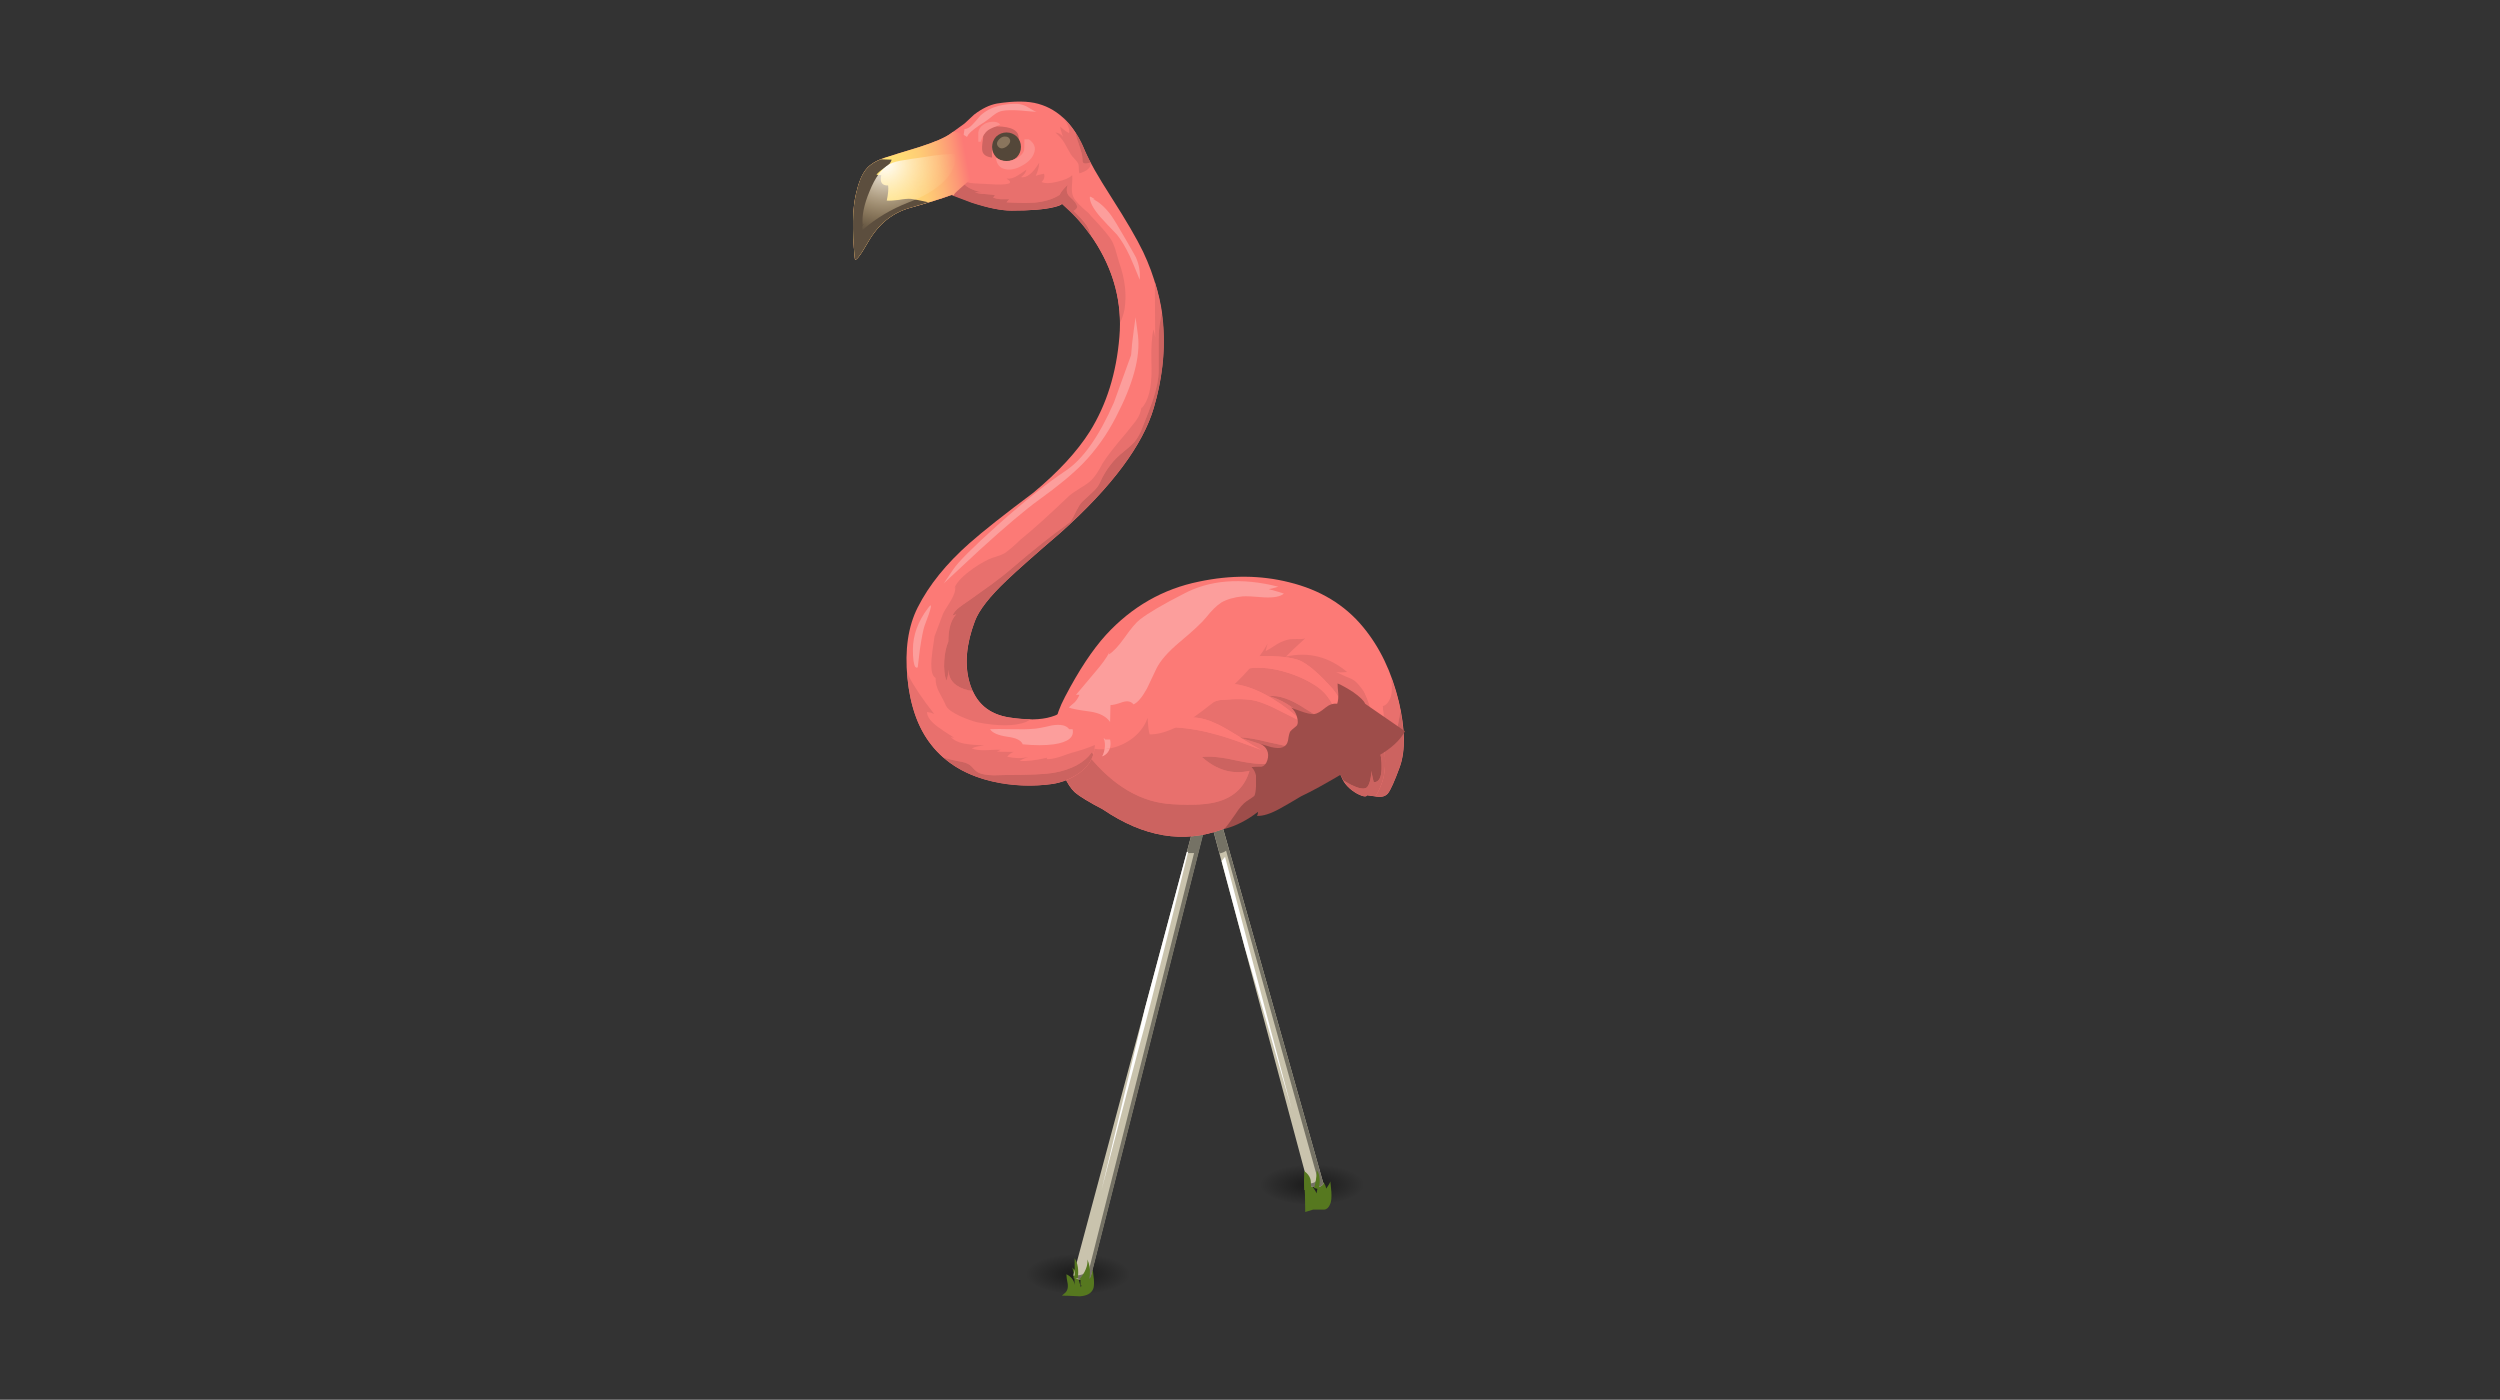 <svg version="1.1" id="Layer_1" xmlns="http://www.w3.org/2000/svg" xmlns:xlink="http://www.w3.org/1999/xlink" viewBox="0 0 768 430" enable-background="new 0 0 768 430" xml:space="preserve">
<rect x="0" y="0" width="768" height="430" fill="#333333" stroke="none"/>
<g>
	
		<radialGradient id="SVGID_1_" cx="368.192" cy="1036.603" r="16.07" gradientTransform="matrix(1 0 0 0.39 -37 -12.823)" gradientUnits="userSpaceOnUse">
		<stop  offset="0" style="stop-color:#000000;stop-opacity:0.498"/>
		<stop  offset="1" style="stop-color:#000000;stop-opacity:0"/>
	</radialGradient>
	<path fill="url(#SVGID_1_)" d="M347.261,391.251c0,1.692-1.55,3.171-4.652,4.443c-3.171,1.195-6.977,1.796-11.417,1.796
		c-4.44,0-8.209-0.6-11.312-1.796c-3.171-1.272-4.757-2.751-4.757-4.443c0-1.762,1.586-3.24,4.757-4.44
		c3.102-1.27,6.872-1.904,11.312-1.904c4.441,0,8.246,0.637,11.417,1.904C345.711,388.017,347.261,389.498,347.261,391.251z"/>
	
		<radialGradient id="SVGID_2_" cx="440.08" cy="1012.462" r="16.069" gradientTransform="matrix(1 0 0 0.39 -37 -30.884)" gradientUnits="userSpaceOnUse">
		<stop  offset="0" style="stop-color:#000000;stop-opacity:0.498"/>
		<stop  offset="1" style="stop-color:#000000;stop-opacity:0"/>
	</radialGradient>
	<path fill="url(#SVGID_2_)" d="M419.148,363.764c0,1.693-1.549,3.172-4.65,4.443c-3.172,1.196-6.979,1.797-11.418,1.797
		c-4.44,0-8.21-0.6-11.312-1.797c-3.172-1.271-4.757-2.75-4.757-4.443c0-1.761,1.585-3.239,4.757-4.439
		c3.103-1.271,6.872-1.904,11.312-1.904c4.439,0,8.246,0.637,11.418,1.904C417.6,360.53,419.148,362.011,419.148,363.764z"/>
	<g>
		<path fill="#56781F" d="M331.72,398.23c-2.606-0.143-4.439-0.213-5.498-0.213l0.741-0.635c0.845-0.634,1.196-1.587,1.057-2.855
			c-0.28-1.408-0.423-2.43-0.423-3.064c1.48,0.704,2.326,1.796,2.538,3.277c0-2.115-0.248-3.914-0.74-5.392
			c0.634,0.633,1.198,1.586,1.691,2.854c0.211,0.703,0.529,1.798,0.951,3.276c0.493-1.479,0.882-2.536,1.164-3.173
			c0.493-1.124,1.338-1.795,2.537-2.007c0.073,0.491,0.176,1.446,0.317,2.855c0.07,1.34,0,2.256-0.211,2.749
			C335.281,397.32,333.904,398.083,331.72,398.23L331.72,398.23z"/>
		<path fill="#56781F" d="M400.966,372.329c0-3.455-0.105-6.872-0.317-10.257c1.833,1.411,3.102,2.927,3.806,4.547
			c0.213-1.55,0.601-2.961,1.164-4.229c0.984,0.635,1.586,1.55,1.795,2.748c0.705-0.986,1.128-1.726,1.271-2.22
			c0.072,0.564,0.174,1.655,0.315,3.277c0.07,1.48,0,2.573-0.209,3.276c-0.425,1.271-1.059,1.976-1.904,2.114h-3.488
			L400.966,372.329z"/>
	</g>
	<path fill="#C9C3AD" d="M368.51,239.44l2.325-2.221l35.734,126.438c-0.423,0.704-1.164,1.059-2.221,1.059
		c-0.843,0-1.515-0.177-2.009-0.53l-0.529-0.528L368.51,239.44z"/>
	<path fill="#757265" d="M374.642,262.169l-4.651-17.021h3.065l33.514,118.51c-0.423,0.704-1.164,1.059-2.221,1.059
		c-0.843,0-1.515-0.177-2.009-0.53l-0.529-0.528v-0.105c1.623,0.07,2.607-0.422,2.96-1.48L376.65,261.325
		C376.158,261.746,375.488,262.023,374.642,262.169z"/>
	<path fill="#FFFFFF" d="M375.277,264.496l1.057-1.27l20.509,77.702c-5.64-19.752-10.466-36.419-14.483-50.002L375.277,264.496z"/>
	<path fill="#C9C3AD" d="M371.681,247.792l-36.578,144.094c-0.282,0.845-1.232,1.27-2.854,1.27c-0.776,0-1.447-0.212-2.01-0.633
		l-0.528-0.743l39.327-146.631L371.681,247.792z"/>
	<path fill="#757265" d="M369.039,245.148l2.749,2.644l-36.578,144.094c-0.069,0.845-0.917,1.27-2.537,1.27
		c-0.776,0-1.375-0.212-1.8-0.633l-0.314-0.741c1.41,0.07,2.712-0.422,3.91-1.478l32.351-128.235h-1.902l0.104-0.424l-0.423,0.105
		l4.44-16.597V245.148z"/>
	<path fill="#FFFFFF" d="M364.493,262.063h0.424c-0.918,3.876-3.033,12.511-6.343,25.901c-3.948,15.928-6.732,26.781-8.353,32.56
		c-1.903,7.029-5.851,22.06-11.841,45.088c4.914-20.553,9.353-39.141,13.321-55.767L364.493,262.063L364.493,262.063z"/>
	<polygon fill="#FFFFFF" points="365.021,261.64 364.917,262.063 364.493,262.063 364.598,261.746 	"/>
	<path fill="#FC7A76" d="M418.726,192.608c5.146,6.201,8.811,13.848,10.995,22.94c1.976,8.385,2.078,15.048,0.317,19.981
		c-1.621,4.438-2.854,7.188-3.699,8.245c-0.776,0.847-1.904,1.164-3.384,0.951l-2.961-0.423c-0.28,0.565-1.269,0.423-2.959-0.421
		c-2.537-1.409-4.193-3.172-4.97-5.286c-0.633-1.623-2.432-3.241-5.391-4.865c-1.199-0.563-2.679-0.666-4.442-0.315
		c-1.622,0.353-2.925,0.917-3.911,1.69c-2.186,2.891-4.583,5.71-7.188,8.458c-5.146,5.496-10.358,9.232-15.645,11.206
		c-11.913,4.44-24.139,2.396-36.686-6.131c-4.229-2.185-7.118-3.945-8.669-5.286c-2.327-2.184-4.299-6.556-5.92-13.109
		c-1.199-4.795-0.213-10.183,2.958-16.175c4.229-8.104,8.421-14.448,12.58-19.03c7.965-8.667,17.514-14.13,28.65-16.386
		c9.728-2.044,18.922-1.972,27.591,0.212C405.511,181.19,413.087,185.771,418.726,192.608z"/>
	<path fill="#E8706D" d="M390.711,228.234c-2.042-0.494-3.594-0.847-4.651-1.058c-1.761-0.353-3.419-0.563-4.971-0.634
		c-3.172-1.974-5.498-3.312-6.979-4.019c-2.748-1.338-5.249-2.044-7.505-2.114c1.058-0.703,3.208-2.324,6.449-4.862
		c0.847-0.354,1.656-0.529,2.432-0.529c4.369-0.423,7.857-0.317,10.467,0.318c2.045,0.564,4.545,1.622,7.507,3.171
		c4.438,2.253,6.694,3.382,6.765,3.382c-2.96-2.891-6.096-5.32-9.408-7.294c-4.02-2.467-7.86-3.948-11.524-4.439
		c1.833-1.761,3.383-3.384,4.652-4.862c3.312-0.423,6.978-0.037,10.994,1.162c3.595,1.058,6.802,2.538,9.62,4.439
		c4.087,2.819,6.521,7.613,7.295,14.378c-0.704,0.703-1.55,1.057-2.536,1.057c-0.493-1.972-1.201-3.453-2.114-4.44
		c-0.636-0.633-1.659-1.374-3.066-2.219c-1.55-0.917-2.644-1.586-3.277-2.01c-4.371-2.89-8.035-4.158-10.995-3.805
		c3.453,0.916,6.872,2.924,10.255,6.025c4.089,3.805,4.3,6.908,0.634,9.304c-0.775,0.563-2.395,0.634-4.862,0.21
		C393.212,228.764,391.487,228.377,390.711,228.234L390.711,228.234z"/>
	<path fill="#E8706D" d="M386.905,201.594c0.987-1.34,1.832-2.643,2.537-3.913c-0.211,0.494-0.423,1.27-0.634,2.327
		c0.845-0.423,2.009-1.127,3.488-2.114c1.339-0.776,2.606-1.27,3.806-1.48c0.493-0.07,1.303-0.105,2.43-0.105
		c1.058,0.068,1.868,0,2.431-0.212c-3.031,2.748-5.004,4.619-5.919,5.604c6.906-1.55,13.178,0.035,18.815,4.757
		c-1.551,0.141-2.68,0.141-3.383,0c0.563,0.281,1.548,0.739,2.959,1.373c1.198,0.424,2.079,0.847,2.643,1.271
		c0.848,0.634,1.868,1.833,3.067,3.595c1.27,2.678,1.976,4.863,2.113,6.553l0.106,1.48l-0.211-0.318
		c-0.847,0.848-1.831,1.022-2.96,0.529l-0.105-0.211c-0.424-1.197-1.234-2.395-2.43-3.594c-1.479-1.339-2.574-2.363-3.278-3.066
		c0,0.212,0.212,1.447,0.636,3.699c-1.13-2.537-2.329-4.582-3.596-6.13c-4.299-4.794-7.717-7.718-10.255-8.775
		C396.561,201.875,392.472,201.452,386.905,201.594z"/>
	<path fill="#E8706D" d="M427.29,213.962c0.353-1.13,0.386-3.032,0.105-5.708c1.409,3.805,2.361,7.189,2.854,10.147
		c-0.492,2.819-0.843,4.723-1.056,5.71c-0.492,2.044-1.128,3.384-1.901,4.018c-0.918-0.354-1.729-1.69-2.432-4.018
		c0.284-2.045,0.246-4.439-0.105-7.188C425.809,216.71,426.655,215.723,427.29,213.962z"/>
	<path fill="#E8706D" d="M361.216,223.477c4.086,0.211,8.562,1.022,13.425,2.433c2.679,0.774,6.942,2.253,12.792,4.439
		c-1.057-0.493-3.171-1.729-6.342-3.7c13.319,3.948,16.668,6.554,10.042,7.823c-2.465,0.492-6.061,0.248-10.784-0.741
		c-4.932-1.125-8.632-1.514-11.1-1.162c4.509,4.018,9.375,5.428,14.589,4.229c-1.41,4.723-4.476,7.824-9.198,9.304
		c-3.312,1.058-8.139,1.371-14.483,0.95c-9.515-0.491-18.147-5.531-25.901-15.116l-9.2,1.48l-0.421-1.377l8.035-3.277
		c1.972,1.127,4.193,1.586,6.658,1.376c-0.139,0.844-0.387,1.585-0.74,2.219c1.127-0.423,1.903-1.232,2.326-2.432
		c2.607-0.491,5.004-1.586,7.188-3.277c2.185-1.761,3.664-3.805,4.44-6.133c0.141,2.607,0.354,4.301,0.634,5.076
		c2.258,0.07,4.935-0.634,8.038-2.115V223.477z"/>
	<path fill="#CC6360" d="M386.06,227.177c1.058,0.211,2.606,0.563,4.651,1.058c0.776,0.141,2.501,0.529,5.181,1.162
		c2.468,0.424,4.089,0.354,4.863-0.21c3.663-2.396,3.452-5.499-0.634-9.304c-3.385-3.102-6.801-5.111-10.256-6.025
		c2.96-0.353,6.624,0.916,10.995,3.805c0.634,0.424,1.726,1.093,3.276,2.01c1.41,0.845,2.433,1.586,3.067,2.219
		c0.914,0.985,1.619,2.469,2.113,4.44c-1.058,0-2.113-0.244-3.171-0.74l-0.742,5.921l-3.172,1.903
		c-1.691,0.353-2.994,0.917-3.911,1.69c-2.186,2.891-4.583,5.71-7.188,8.458c-5.146,5.496-10.358,9.232-15.645,11.206
		c-11.913,4.44-24.139,2.396-36.686-6.131c-3.946-2.114-6.658-3.737-8.141-4.864c-2.254-1.9-4.124-5.354-5.603-10.359l9.2-1.48
		c7.753,9.585,16.386,14.625,25.901,15.116c6.344,0.421,11.169,0.107,14.483-0.95c4.722-1.479,7.79-4.581,9.198-9.304
		c-5.214,1.199-10.08-0.211-14.589-4.229c2.467-0.354,6.167,0.037,11.1,1.162c4.722,0.989,8.319,1.233,10.784,0.741
		c6.626-1.27,3.276-3.875-10.042-7.823v-0.105C382.64,226.615,384.299,226.824,386.06,227.177L386.06,227.177z"/>
	<path fill="#CC6360" d="M427.29,228.129c0.772-0.634,1.411-1.974,1.899-4.018c0.214-0.987,0.565-2.891,1.059-5.71
		c1.339,7.12,1.27,12.829-0.211,17.128c-1.623,4.438-2.857,7.188-3.702,8.245c-0.776,0.847-1.901,1.164-3.382,0.951l-0.422-0.104
		c0.703-0.987,1.409-2.468,2.114-4.439c0.633-1.904,0.913-4.124,0.843-6.662c0-2.606-0.351-5.074-1.059-7.399l0.424-2.009
		C425.562,226.438,426.374,227.775,427.29,228.129z"/>
	<path fill="#CC6360" d="M413.439,216.183v2.748l-0.421-1.163c-0.424-2.252-0.635-3.487-0.635-3.699
		c0.703,0.704,1.796,1.728,3.276,3.066c1.197,1.197,2.008,2.395,2.429,3.594l0.106,0.211c-0.775-0.354-1.654-1.092-2.645-2.22
		C414.57,217.52,413.863,216.676,413.439,216.183z"/>
	<path fill="#FC7A76" d="M360.688,221.362c2.042-0.846,4.014-1.162,5.919-0.952c-1.975,1.271-3.77,2.29-5.391,3.066h-1.586
		L360.688,221.362z"/>
	<path fill="#FC7A76" d="M374.642,225.909c-4.863-1.41-9.339-2.222-13.425-2.433c1.621-0.776,3.416-1.796,5.391-3.066
		c2.255,0.07,4.758,0.776,7.506,2.114c1.48,0.705,3.807,2.045,6.979,4.019h-0.107l0.107,0.105c3.171,1.972,5.286,3.207,6.342,3.7
		C381.583,228.164,377.318,226.684,374.642,225.909z"/>
	<path fill="#FC7A76" d="M379.293,210.157l-6.238,5.392c-1.196,0.563-2.114,0.985-2.748,1.268c-1.057,0.493-1.975,0.776-2.749,0.846
		l1.058-5.285C371.645,210.333,375.204,209.592,379.293,210.157z"/>
	<path fill="#FC7A76" d="M390.817,214.596c3.311,1.977,6.448,4.404,9.407,7.294c-0.068,0-2.324-1.129-6.765-3.382
		c-2.961-1.55-5.462-2.607-7.507-3.171c-2.606-0.635-6.095-0.741-10.465-0.318c-0.776,0-1.586,0.175-2.432,0.529l6.238-5.392
		C382.957,210.648,386.799,212.129,390.817,214.596z"/>
	<path fill="#FC7A76" d="M386.905,201.594c-0.704,1.125-1.691,2.36-2.958,3.7c-2.114,0.353-3.875,0.95-5.285,1.796l2.643-5.286
		L386.905,201.594z"/>
	<path fill="#FC7A76" d="M394.94,206.457c-4.019-1.197-7.682-1.585-10.995-1.162c1.268-1.34,2.253-2.575,2.958-3.7
		c5.568-0.143,9.656,0.281,12.263,1.268c2.538,1.057,5.956,3.981,10.255,8.775c1.269,1.549,2.468,3.593,3.596,6.13l0.421,2.327
		c-0.141,2.468-0.671,4.191-1.585,5.18c-0.774-6.766-3.208-11.558-7.295-14.378C401.742,208.994,398.534,207.514,394.94,206.457z"/>
	<path fill="#FC7A76" d="M424.752,216.923c-0.986,0.212-2.289-0.423-3.911-1.903c-0.422-0.423-0.984-1.2-1.692-2.325
		c-0.704-1.55-1.163-2.714-1.371-3.49l3.7-1.057C423.166,209.276,424.259,212.201,424.752,216.923z"/>
	<path fill="#FC7A76" d="M421.369,220.729l-0.106-1.48c-0.138-1.69-0.843-3.875-2.114-6.553c0.708,1.125,1.271,1.901,1.692,2.325
		c1.622,1.48,2.925,2.115,3.911,1.903c0.354,2.749,0.389,5.144,0.104,7.188c-0.422-0.987-0.81-1.691-1.162-2.114l-0.212,1.903
		C422.99,222.7,422.285,221.644,421.369,220.729L421.369,220.729z"/>
	<path fill="#FC7A76" d="M423.482,223.9l0.212-1.903c0.353,0.423,0.74,1.127,1.162,2.114l-0.422,2.009L423.482,223.9z"/>
	<path fill="#CC6360" d="M409.317,226.331c0.985,0,1.831-0.354,2.536-1.057l0.424,4.122l-2.537,0.318L409.317,226.331z"/>
	<path fill="#CC6360" d="M421.528,229.715c0.609-0.222,1.156-0.573,1.638-1.058l-0.104,1.163L421.528,229.715z M418.198,220.939
		c1.128,0.493,2.114,0.318,2.959-0.529l0.212,0.318c0.141,1.975,0.175,4.969,0.105,8.986l-1.162-0.105
		c-0.564-0.919-1.021-2.362-1.375-4.335C418.584,222.806,418.338,221.362,418.198,220.939z"/>
	<path fill="#CC6360" d="M413.439,216.183c0.424,0.493,1.131,1.337,2.115,2.537c0.988,1.128,1.867,1.866,2.644,2.22
		c0.14,0.423,0.386,1.866,0.739,4.335c0.354,1.976,0.811,3.418,1.375,4.335l-5.075-0.213c0.565-2.818-0.035-6.306-1.798-10.466
		V216.183z"/>
	<path fill="#CC6360" d="M423.062,229.82l0.104-1.163c0.565-0.634,0.986-1.48,1.269-2.537c0.706,2.325,1.058,4.793,1.058,7.399
		c0.071,2.538-0.211,4.758-0.844,6.662c-0.704,1.972-1.409,3.452-2.113,4.439l-2.541-0.318c-0.28,0.565-1.269,0.423-2.959-0.421
		c-1.973-1.128-3.417-2.503-4.335-4.124l2.222,1.268c2.395,1.198,4.016,1.517,4.861,0.952c0.776-0.563,1.306-2.29,1.586-5.181
		c0,0.704,0.212,1.867,0.636,3.489c1.549,0.073,2.358-1.338,2.429-4.229c0.072-2.468-0.246-4.546-0.952-6.237H423.062
		L423.062,229.82z"/>
	<path fill="#CC6360" d="M406.146,225.591c1.058,0.494,2.113,0.74,3.171,0.74l0.423,3.384c-1.339,0.353-2.043,0.563-2.115,0.634
		c-0.634,0.141-1.374,0.528-2.22,1.163L406.146,225.591z"/>
	<path fill="#CC6360" d="M413.439,220.095c0.706,3.735,1.095,6.834,1.165,9.302h-2.327l-0.424-4.122
		C412.77,224.286,413.298,222.562,413.439,220.095z"/>
	<path fill="#CC6360" d="M413.439,218.931c1.763,4.16,2.363,7.647,1.798,10.466h-0.633c-0.073-2.468-0.459-5.566-1.165-9.302
		V218.931z"/>
	<path fill="#CC6360" d="M421.369,220.729c0.916,0.917,1.621,1.975,2.113,3.172l-0.316,4.757c-0.493,0.492-1.056,0.845-1.691,1.058
		C421.544,225.697,421.51,222.7,421.369,220.729z"/>
	<path fill="#CC6360" d="M423.166,228.657l0.316-4.757l0.952,2.22C424.152,227.177,423.731,228.023,423.166,228.657z"/>
	<path fill="#9E4D4A" d="M402.234,233.415l3.171-1.903l-0.316,1.798C404.101,233.167,403.15,233.202,402.234,233.415z"/>
	<path fill="#9E4D4A" d="M422.955,231.301c-1.058-0.07-1.938-0.635-2.643-1.691l2.749,0.211L422.955,231.301z"/>
	<path fill="#9E4D4A" d="M414.71,231.089c-0.14,3.875-1.233,5.989-3.277,6.342l-0.741-0.949c-0.069-0.143-0.387-2.397-0.951-6.767
		l2.537-0.318l0.215,4.019C413.334,232.991,414.074,232.215,414.71,231.089L414.71,231.089z"/>
	<path fill="#9E4D4A" d="M407.625,230.349c0.072-0.072,0.776-0.281,2.115-0.634c0.564,4.369,0.882,6.624,0.951,6.767
		c-0.843-0.847-2.185-1.762-4.014-2.751c-0.284-0.138-0.814-0.28-1.586-0.421l0.313-1.798
		C406.251,230.877,406.991,230.491,407.625,230.349L407.625,230.349z"/>
	<path fill="#9E4D4A" d="M422.005,240.286c-0.424-1.622-0.636-2.782-0.636-3.489c-0.28,2.891-0.81,4.619-1.586,5.181
		c-0.846,0.564-2.468,0.246-4.861-0.952l-2.222-1.268l-0.635-1.162c-0.07-0.213-0.28-0.6-0.633-1.165
		c2.042-0.353,3.134-2.467,3.277-6.342l0.527-1.692l5.075,0.213c0.704,1.057,1.585,1.621,2.643,1.691l0.106-1.48h0.421
		c0.705,1.691,1.023,3.77,0.952,6.237C424.363,238.948,423.555,240.359,422.005,240.286L422.005,240.286z"/>
	<path fill="#9E4D4A" d="M414.604,229.396l0.105,1.692c-0.636,1.128-1.376,1.902-2.221,2.326l-0.215-4.019H414.604z"/>
	<polygon fill="#9E4D4A" points="414.71,231.089 414.604,229.396 415.237,229.396 	"/>
	<path fill="#FC9E9C" d="M392.72,180.238c-1.691,0.493-2.679,0.742-2.958,0.742c2.536,0.704,4.087,1.162,4.651,1.373
		c-1.058,0.918-3.065,1.304-6.027,1.162c-3.239-0.281-5.46-0.386-6.659-0.316c-2.679,0.281-4.862,0.917-6.554,1.902
		c-1.411,0.919-2.924,2.399-4.546,4.442c-1.269,1.62-4.017,4.191-8.246,7.716c-3.525,2.96-5.885,5.639-7.084,8.036
		c-1.972,4.086-2.959,6.167-2.959,6.235c-1.48,2.68-2.855,4.302-4.124,4.865c-0.704-0.918-1.796-1.164-3.277-0.741
		c-1.761,0.634-3.032,0.952-3.805,0.952l-0.106,5.18c-1.199-1.69-3.207-2.748-6.026-3.171c-3.735-0.493-5.954-0.917-6.66-1.27
		c0.423-0.422,1.021-0.95,1.798-1.586c0.634-0.704,1.127-1.478,1.48-2.325h-1.057c0.139-0.142,2.008-2.362,5.601-6.661
		c2.328-2.678,3.878-4.825,4.651-6.448l-0.211,0.741c1.338-0.776,2.958-2.505,4.862-5.18c1.976-2.819,3.561-4.686,4.758-5.604
		c2.538-1.972,6.908-4.545,13.109-7.716C371.504,178.124,381.302,177.347,392.72,180.238z"/>
	<path fill="#FC9E9C" d="M341.024,227.177c0.211,1.058,0.175,1.973-0.106,2.749l-1.585,0.212c0.214-1.27,0.105-2.433-0.315-3.489
		l0.529,0.528H341.024z"/>
	<path fill="#FC9E9C" d="M340.918,229.926c-0.423,1.199-1.197,2.009-2.326,2.432c0.353-0.634,0.599-1.375,0.74-2.22L340.918,229.926
		z"/>
	<path fill="#FC7A76" d="M298.843,62.257l-6.344-2.433c-3.313,1.201-7.613,2.539-12.9,4.019c-5.424,1.48-9.726,4.968-12.897,10.467
		c-2.748,4.792-4.123,6.415-4.123,4.862c-0.846-8.53-0.704-15.118,0.423-19.768c0.776-3.384,1.798-5.852,3.066-7.4
		c1.201-1.48,3.067-2.644,5.605-3.49c1.691-0.563,5.216-1.658,10.572-3.276c4.862-1.551,8.142-2.961,9.831-4.229l4.229-3.066
		l2.96-2.748c2.396-1.833,4.721-2.96,6.977-3.384c5.356-0.845,9.621-0.81,12.792,0.106c6.273,1.764,11.03,6.589,14.272,14.483
		c1.269,3.029,3.981,7.786,8.141,14.272c4.511,7.046,7.753,12.613,9.729,16.704c7.116,15.012,8.209,30.974,3.276,47.89
		c-3.383,11.49-12.898,24.245-28.544,38.27c-7.893,6.765-13.427,11.665-16.598,14.694c-5.287,5.005-8.563,9.199-9.833,12.581
		c-2.679,7.12-3.208,13.463-1.585,19.029c1.761,6.062,5.814,9.585,12.157,10.571c5.356,0.848,9.654,0.776,12.897-0.21
		c1.691-0.493,2.821-1.094,3.385-1.799l4.652,1.165c3.171,1.548,4.932,4.229,5.285,8.034c0.354,4.016-1.199,7.295-4.65,9.83
		c-2.467,1.761-5.217,2.891-8.247,3.387c-6.201,0.842-12.297,0.599-18.289-0.743c-8.176-1.829-14.483-5.567-18.922-11.206
		c-4.09-5.143-6.557-12.016-7.401-20.614c-0.846-8.597,0.21-15.821,3.172-21.673c3.453-6.834,8.772-13.425,15.962-19.769
		c4.159-3.666,10.711-8.846,19.664-15.542c7.612-6.344,13.357-12.579,17.233-18.711c5.144-8.247,8.173-17.937,9.091-29.072
		c0.917-10.572-1.725-20.545-7.929-29.919c-1.975-2.959-4.159-5.672-6.555-8.14l-3.066-2.854c-0.213,0.354-1.057,0.704-2.537,1.057
		c-2.818,0.705-7.153,1.057-13.004,1.057C307.687,64.689,303.705,63.878,298.843,62.257z"/>
	<path fill="#E8706D" d="M315.334,52.109c-0.139,0.776-0.704,1.548-1.691,2.325c1.761,0.281,3.627-1.196,5.601-4.439
		c-0.07,1.338-0.423,2.677-1.057,4.015c0.493-0.21,1.34-0.42,2.537-0.634c0.284,0.92,0.037,1.762-0.739,2.538
		c1.058,0.494,2.678,0.457,4.863-0.104c2.185-0.494,3.7-1.163,4.546-2.01c0.072,0.704,0.036,1.834-0.105,3.382
		c-0.07,1.48,0.071,2.575,0.423,3.279c0.493,1.125,2.045,2.781,4.651,4.968c0,0.07,1.094,1.268,3.277,3.595
		c1.341,1.48,2.398,2.748,3.171,3.806c0.704,0.914,1.305,2.15,1.798,3.7c0.282,0.914,0.67,2.254,1.163,4.019
		c1.831,5.073,2.396,9.9,1.691,14.481c-0.354,1.691-0.81,3.066-1.375,4.124c-0.139-9.514-3.135-18.466-8.986-26.853
		c-0.07-1.2-0.668-2.502-1.798-3.911c-0.492-0.565-1.655-1.761-3.488-3.595c0.846-0.494,1.198-0.985,1.057-1.481
		c-0.139-0.704-0.879-1.658-2.221-2.853c-0.987-0.919-1.196-2.151-0.633-3.7c-1.27,1.196-2.078,2.183-2.432,2.959v0.104
		c-2.043,1.343-4.686,2.152-7.929,2.433c-1.973,0.141-4.793,0.106-8.458-0.105l0.848-0.952h-2.538
		c-0.987-0.073-1.796-0.248-2.431-0.528l0.635-0.634c-0.635-0.214-1.658-0.354-3.066-0.424c-1.41-0.072-2.467-0.248-3.171-0.528
		h2.009c-3.172-0.776-5.111-1.867-5.814-3.276l-1.692,0.633l2.009-1.268c0.422,0.705,1.586,1.093,3.488,1.163
		c0.987,0.073,2.362,0.14,4.124,0.21c6.271,0.424,8.14-0.138,5.601-1.69c1.057,0.14,2.151-0.143,3.277-0.848
		C313.115,53.658,314.065,53.023,315.334,52.109z"/>
	<path fill="#E8706D" d="M328.443,40.903c0.21-1.34-0.459-2.961-2.008-4.865c1.338,1.129,2.679,2.716,4.017,4.757
		c0.072,0.846,0.353,1.903,0.846,3.171c0.493,1.48,0.812,2.505,0.952,3.066c0.211,0.704,0.316,1.586,0.316,2.644
		c0.212,0.634,0.952,0.741,2.221,0.318l0.211-0.106l0.106,0.316c-0.07,0.776-0.387,1.375-0.952,1.798
		c-0.422,0.421-1.269,0.844-2.536,1.268c-0.143-0.281-0.212-0.81-0.212-1.586c0-0.704-0.07-1.2-0.212-1.48
		c-0.141-0.281-0.458-0.704-0.952-1.268c-0.634-0.634-1.057-1.127-1.268-1.48c-1.127-2.044-1.797-3.242-2.009-3.595
		c-0.704-1.128-1.622-2.185-2.749-3.172c1.057,0.142,1.83,0.599,2.325,1.375c-0.492-1.411-0.773-2.467-0.845-3.171
		C326.682,39.809,327.597,40.48,328.443,40.903z"/>
	<path fill="#E8706D" d="M354.767,86.573c1.129,3.665,1.867,6.872,2.221,9.62c-0.704,2.257-1.058,5.038-1.058,8.352v9.304
		c0,2.536-0.635,5.672-1.904,9.407c-0.492,1.48-1.654,4.514-3.488,9.093c-0.633,1.411-1.338,2.574-2.115,3.488
		c-0.492,0.566-1.55,1.516-3.171,2.856c-3.099,2.395-5.533,5.531-7.294,9.407c-0.423,1.057-1.269,2.152-2.538,3.279
		c-1.762,1.621-2.782,2.572-3.066,2.853c-0.564,0.635-1.163,1.586-1.796,2.854c-0.705,1.48-1.232,2.467-1.586,2.96
		c-0.214,0.353-0.742,0.776-1.585,1.268v0.107c-4.16,2.889-9.69,7.293-16.6,13.215c-1.692,1.479-3.839,3.171-6.45,5.073l-6.66,4.757
		c-1.269,0.846-2.22,1.516-2.855,2.009c-1.125,0.846-1.866,1.726-2.219,2.643l1.162-0.424c-1.62,1.691-2.431,4.477-2.431,8.353
		c-0.704,1.691-1.126,3.7-1.269,6.025c-0.14,2.327,0.07,4.335,0.635,6.027c0.353-0.705,0.6-1.833,0.742-3.385
		c-0.072,1.977,0.704,3.562,2.325,4.757c1.41,0.989,3.102,1.586,5.075,1.798c2.042,4.582,5.778,7.295,11.206,8.139
		c2.184,0.354,4.404,0.529,6.66,0.529l-1.479,0.846c-3.455,1.339-8.458,1.374-15.014,0.105c-1.481-0.353-3.242-0.986-5.287-1.903
		c-2.537-1.195-3.981-2.29-4.334-3.277v0.106c-0.211-0.634-0.881-1.972-2.008-4.017c-0.844-1.551-1.233-3.066-1.164-4.546
		c-1.057-0.492-1.479-2.363-1.268-5.602c0.068-1.2,0.386-3.595,0.95-7.19c0.142-0.423,0.989-2.678,2.538-6.766
		c0.141-0.423,0.951-1.796,2.431-4.124c1.058-1.761,1.516-3.206,1.375-4.333l-0.314,0.634c0.492-1.549,2.009-3.31,4.545-5.286
		c1.902-1.479,3.948-2.748,6.131-3.805c0.423-0.211,1.232-0.491,2.432-0.845c1.058-0.353,1.831-0.671,2.325-0.951
		c1.201-0.777,2.891-2.22,5.076-4.335c3.524-2.818,8.458-7.262,14.8-13.322c0.634-0.564,1.796-1.373,3.487-2.43
		c1.549-0.917,2.679-1.726,3.385-2.433c1.057-1.057,2.182-2.748,3.381-5.073c1.41-2.258,3.875-5.429,7.4-9.515
		c0.635-0.776,1.586-1.976,2.855-3.596c1.057-1.48,1.622-2.923,1.691-4.333v0.528c2.146-2.209,3.186-6.317,3.118-12.316
		c-0.023-0.75-0.041-1.473-0.053-2.168c-0.093-4.258,0.119-7.534,0.635-9.831c0.34,1.365,0.517,2.194,0.529,2.484L354.767,86.573
		L354.767,86.573z"/>
	<path fill="#E8706D" d="M293.134,226.648l-1.058-0.21c1.127,1.124,2.748,1.831,4.862,2.113c1.199,0.212,2.997,0.354,5.393,0.422
		l-1.904,0.317c-0.776,0.142-1.41,0.354-1.903,0.635c1.057,0.423,2.538,0.599,4.44,0.527c2.468-0.137,3.948-0.175,4.44-0.104
		l-1.163,0.528c0.564,0.07,2.29,0.105,5.18,0.105c-0.704,0.213-1.374,0.704-2.008,1.48c2.184,0.528,4.368,0.564,6.554,0.105
		c-0.917,0.227-1.833,0.613-2.749,1.162c1.903,0.213,4.721-0.104,8.458-0.949l-0.105,0.421c0.843,0.072,2.115-0.138,3.805-0.634
		c0.846-0.28,2.079-0.703,3.7-1.268c2.467-0.635,4.896-1.445,7.295-2.433c-0.143,1.338-0.318,2.327-0.529,2.961l-0.423-0.74
		c-2.325,3.243-6.272,5.357-11.841,6.342c-2.679,0.424-7.327,0.637-13.955,0.637c-1.831,0.067-3.311,0.104-4.439,0.104
		c-2.045-0.069-3.524-0.317-4.443-0.741c-0.634-0.28-1.372-0.914-2.221-1.901c-0.634-0.704-1.62-1.197-2.959-1.48
		c-2.395-0.423-4.334-0.882-5.814-1.375c-1.691-1.549-2.89-2.818-3.593-3.806c-4.371-5.424-6.872-12.934-7.507-22.516l0.528,1.373
		c1.622,3.171,4.229,7.047,7.823,11.629c-0.282-0.139-0.634-0.281-1.057-0.423c-0.704-0.139-1.094-0.211-1.164-0.211
		c0,1.41,1.094,2.924,3.278,4.547C289.186,224.111,290.879,225.238,293.134,226.648z"/>
	<path fill="#CC6360" d="M293.451,56.442l-9.408,5.814l-0.423,0.211c-0.281-0.491-0.354-1.301-0.212-2.43L293.451,56.442z"/>
	<path fill="#CC6360" d="M302.648,59.614c1.41,0.07,2.432,0.21,3.066,0.424l-0.635,0.634c0.635,0.28,1.444,0.456,2.431,0.528h2.538
		l-0.846,0.952c3.665,0.211,6.484,0.249,8.458,0.105c3.243-0.28,5.886-1.092,7.929-2.433V59.72c0.353-0.776,1.162-1.761,2.431-2.959
		c-0.564,1.549-0.353,2.781,0.634,3.7c1.342,1.195,2.08,2.149,2.221,2.853c0.141,0.494-0.211,0.986-1.057,1.481
		c1.833,1.834,2.96,3.032,3.385,3.595c1.126,1.41,1.725,2.711,1.796,3.911c-1.83-2.608-3.875-5.006-6.131-7.19l-2.748-2.536
		c-0.212,0.354-1.058,0.704-2.538,1.057c-2.818,0.705-7.152,1.057-13.003,1.057c-3.101,0-7.152-0.812-12.158-2.433l-6.448-2.433
		c-1.058,0.705-3.7,1.518-7.929,2.433l9.408-5.814l2.221-0.633c0.704,1.409,2.643,2.502,5.814,3.276h-2.011
		C300.181,59.366,301.238,59.544,302.648,59.614z"/>
	<path fill="#CC6360" d="M334.787,49.995c-1.271,0.423-2.009,0.315-2.221-0.318c0-1.057-0.105-1.939-0.316-2.644
		c-0.14-0.564-0.459-1.586-0.952-3.066c-0.493-1.268-0.773-2.325-0.846-3.171c1.129,1.693,2.078,3.562,2.854,5.604l1.691,3.49
		L334.787,49.995z"/>
	<path fill="#CC6360" d="M355.93,113.849v-9.304c0-3.314,0.354-6.095,1.058-8.352c1.268,9.304,0.422,18.994-2.538,29.073
		c-3.383,11.49-12.898,24.245-28.544,38.27c-7.893,6.765-13.426,11.665-16.598,14.694c-5.287,5.005-8.562,9.199-9.832,12.581
		c-3.172,8.527-3.384,15.682-0.634,21.461c-1.975-0.212-3.666-0.809-5.075-1.798c-1.621-1.195-2.395-2.781-2.325-4.757
		c-0.143,1.551-0.389,2.68-0.742,3.385c-0.565-1.691-0.774-3.7-0.635-6.027c0.143-2.325,0.564-4.334,1.269-6.025
		c0-3.876,0.811-6.662,2.431-8.353l-1.162,0.424c0.353-0.917,1.093-1.797,2.219-2.643c0.636-0.494,1.586-1.163,2.855-2.009
		l6.66-4.757c2.608-1.902,4.757-3.594,6.45-5.073c6.908-5.922,12.44-10.326,16.6-13.215v-0.107c0.844-0.492,1.372-0.915,1.585-1.268
		c0.354-0.493,0.881-1.48,1.586-2.96c0.633-1.268,1.232-2.219,1.796-2.854c0.284-0.281,1.305-1.232,3.066-2.853
		c1.269-1.127,2.114-2.222,2.538-3.279c1.761-3.876,4.192-7.01,7.294-9.407c1.622-1.34,2.679-2.29,3.171-2.856
		c0.776-0.914,1.481-2.077,2.115-3.488c1.833-4.581,2.996-7.613,3.488-9.093C355.295,119.521,355.93,116.384,355.93,113.849z"/>
	<path fill="#CC6360" d="M289.75,232.674c1.48,0.493,3.418,0.952,5.814,1.375c1.338,0.28,2.326,0.776,2.96,1.48
		c0.846,0.987,1.586,1.621,2.221,1.901c0.918,0.424,2.397,0.672,4.442,0.741c1.126,0,2.606-0.037,4.439-0.104
		c6.627,0,11.276-0.213,13.955-0.637c5.568-0.984,9.515-3.099,11.84-6.342l0.423,0.74c-0.847,2.678-2.749,4.863-5.709,6.554
		c-2.184,1.27-4.441,2.079-6.767,2.433c-5.285,0.774-10.607,0.704-15.963-0.215C300.217,239.334,294.33,236.692,289.75,232.674z"/>
	<path fill="#FC9E9C" d="M298.948,38.048c0.564-0.564,1.305-1.41,2.219-2.538c1.55-1.411,3.383-2.396,5.498-2.959
		c1.902-0.493,3.876-0.704,5.921-0.634c1.057,0.069,2.078,0.387,3.066,0.951c1.338,0.847,2.255,1.342,2.749,1.48
		c-0.423,0-2.15-0.139-5.181-0.423c-2.185-0.138-3.912-0.106-5.18,0.107c-0.915,0.14-1.867,0.596-2.854,1.373
		c-1.129,0.919-2.008,1.585-2.643,2.01c-2.608,1.62-4.301,2.924-5.076,3.91c-0.704,1.343-1.197,2.187-1.479,2.538
		c-0.493,0.634-1.445,0.741-2.854,0.318l2.854-2.433l0.316-2.115C297.15,39.633,298.03,39.104,298.948,38.048z"/>
	<path fill="#FC9E9C" d="M335.632,60.776c0.418,0.28,0.701,0.422,0.846,0.424h-0.634c1.901,0.914,3.735,2.571,5.497,4.968
		c0.847,1.199,2.221,3.457,4.123,6.767c2.044,3.524,3.208,5.566,3.489,6.133c0.987,2.254,1.374,4.544,1.163,6.871
		c-1.271-3.172-2.256-5.533-2.961-7.084c-1.268-2.748-2.606-5-4.017-6.764c-2.114-2.184-3.806-3.983-5.074-5.393
		c-2.254-2.606-3.347-4.685-3.277-6.236C334.998,60.391,335.281,60.496,335.632,60.776z"/>
	<path fill="#FC9E9C" d="M348.847,97.462l0.74,5.602c0.773,6.556-1.48,14.906-6.767,25.056c-2.748,5.354-6.131,10.112-10.148,14.272
		c-3.171,3.24-7.648,6.939-13.429,11.1c-4.298,3.102-10.466,8.315-18.501,15.645l-10.781,10.043l2.854-4.229
		c1.55-2.325,6.061-6.834,13.532-13.53c8.104-7.262,15.118-12.861,21.039-16.81c5.286-3.525,10.218-10.5,14.8-20.933l5.286-14.588
		c0.14-2.184,0.422-4.794,0.843-7.823L348.847,97.462z"/>
	<path fill="#FC9E9C" d="M285.1,186.794c1.479-2.047,1.125-0.249-1.057,5.391c-0.423,1.197-0.918,3.7-1.481,7.504
		c-0.212,1.904-0.423,3.666-0.634,5.287c-0.213,0.211-0.459,0.176-0.743-0.105c-0.492-0.705-0.74-2.468-0.74-5.286
		C280.447,195.144,281.997,190.88,285.1,186.794z"/>
	<path fill="#FC9E9C" d="M323.158,222.843c2.678-0.423,4.439-0.037,5.286,1.163h1.058c0.563,2.468-1.376,4.018-5.814,4.651
		c-2.608,0.354-5.78,0.354-9.515,0c-0.424-1.197-1.975-1.974-4.652-2.326c-2.891-0.422-4.687-1.195-5.392-2.325
		c1.48-0.072,3.665-0.072,6.554,0c2.961,0.07,5.147,0.035,6.555-0.105C318.225,223.9,320.197,223.547,323.158,222.843z"/>
	
		<linearGradient id="SVGID_3_" gradientUnits="userSpaceOnUse" x1="270.495" y1="234.613" x2="304.74" y2="234.613" gradientTransform="matrix(0.983 -0.182 -0.182 -0.983 41.502 342.484)">
		<stop  offset="0" style="stop-color:#FFE875"/>
		<stop  offset="0.247" style="stop-color:#FFE575"/>
		<stop  offset="0.431" style="stop-color:#FFDB75"/>
		<stop  offset="0.592" style="stop-color:#FECC75"/>
		<stop  offset="0.745" style="stop-color:#FDB575"/>
		<stop  offset="0.882" style="stop-color:#FD9876"/>
		<stop  offset="1" style="stop-color:#FC7A76"/>
	</linearGradient>
	<path fill="url(#SVGID_3_)" d="M298.736,43.439c1.833,1.833,2.75,3.7,2.75,5.604c-0.073,2.114-1.093,4.053-3.066,5.814
		c-3.171,2.748-4.863,4.263-5.075,4.546l-0.423,0.634l-0.423-0.214c-3.313,1.201-7.613,2.539-12.9,4.019
		c-5.424,1.48-9.726,4.968-12.897,10.467c-2.748,4.792-4.123,6.415-4.123,4.862c-0.846-8.53-0.704-15.118,0.423-19.768
		c0.776-3.384,1.798-5.852,3.066-7.4c1.201-1.48,3.067-2.644,5.605-3.49c1.691-0.563,5.216-1.658,10.572-3.276
		c4.862-1.551,8.142-2.961,9.831-4.229l0.74-0.528C294.858,40.62,296.833,41.609,298.736,43.439z"/>
	<path fill="#5C4E3E" d="M263.004,59.404c0.704-3.171,1.622-5.499,2.748-6.979c1.058-1.479,2.679-2.643,4.864-3.488l3.276,0.106
		c-0.141,0.846-0.809,1.656-2.008,2.432c-1.41,0.915-2.29,1.654-2.644,2.219l1.479,0.105c-0.492,2.185,0.212,3.242,2.114,3.172
		c0.142,1.127,0,2.678-0.421,4.652c0.843,0.071,2.078,0,3.7-0.213c1.549-0.281,2.782-0.386,3.7-0.316
		c1.197,0.141,2.996,0.492,5.391,1.057l-5.603,1.691c-5.425,1.48-9.727,4.968-12.897,10.467c-2.748,4.792-4.123,6.415-4.123,4.862
		C261.735,70.645,261.876,64.054,263.004,59.404z"/>
	
		<radialGradient id="SVGID_4_" cx="308.778" cy="544.694" r="22.388" gradientTransform="matrix(1 0 0 1 -37 -494.7)" gradientUnits="userSpaceOnUse">
		<stop  offset="0" style="stop-color:#FFFFFF"/>
		<stop  offset="1" style="stop-color:#FFD88C;stop-opacity:0"/>
	</radialGradient>
	<path fill="url(#SVGID_4_)" d="M265.013,69.129c-0.284-2.891,0.423-6.343,2.114-10.362c1.691-4.229,3.736-7.01,6.129-8.35
		c1.058-0.566,2.644-0.989,4.758-1.271c1.128-0.21,2.748-0.458,4.862-0.739c5.427-0.917,8.95-1.233,10.572-0.952
		c0.354,3.382-1.233,6.518-4.757,9.409c-2.468,2.044-5.639,3.806-9.515,5.286c-5.427,2.114-10.148,4.933-14.166,8.458
		c-0.142-0.494-0.142-0.917,0-1.27c0.069-0.139,0.245-0.386,0.529-0.739L265.013,69.129z"/>
	<path fill="#CF6461" d="M302.014,42.489c-0.142-2.75,1.796-3.948,5.814-3.595c4.015,0.353,5.672,1.902,4.968,4.651
		c-0.564-0.846-1.549-1.447-2.959-1.798c-1.48-0.353-2.68-0.21-3.595,0.423c-0.846,0.563-1.341,1.513-1.479,2.854
		c-0.071,0.776-0.071,1.904,0,3.384c-1.691-0.213-2.68-0.847-2.96-1.904C301.591,45.801,301.661,44.46,302.014,42.489z"/>
	<path fill="#FC908D" d="M301.273,43.545h-0.74V40.69c0.139-0.987,0.634-1.762,1.48-2.324c0.704-0.566,1.621-0.882,2.749-0.952
		c1.127-0.073,1.974,0.21,2.538,0.846c-1.975,0.774-3.208,1.338-3.7,1.691C302.543,40.728,301.766,41.923,301.273,43.545z"/>
	<path fill="#544739" d="M313.643,45.131c0,1.196-0.423,2.253-1.271,3.172c-0.916,0.844-1.973,1.268-3.171,1.268
		c-1.196,0-2.253-0.423-3.171-1.268c-0.844-0.919-1.269-1.976-1.269-3.172c0-1.199,0.423-2.256,1.269-3.171
		c0.918-0.846,1.975-1.27,3.171-1.27c1.199,0,2.255,0.424,3.171,1.27C313.22,42.875,313.643,43.932,313.643,45.131z"/>
	<path fill="#FC908D" d="M314.7,42.804h1.372c1.691,1.201,2.22,2.608,1.586,4.229c-0.492,1.48-1.692,2.749-3.595,3.806
		c-1.833,1.057-3.524,1.447-5.074,1.165c-1.761-0.282-2.782-1.447-3.066-3.49c2.184,1.269,4.371,1.269,6.555,0
		c1.199-0.704,1.902-1.48,2.114-2.325C314.666,45.907,314.7,44.781,314.7,42.804z"/>
	<path fill="#8A755D" d="M310.048,42.489c0.565,0.774,0.281,1.621-0.846,2.536c-1.127,0.776-2.009,0.741-2.643-0.105
		c-0.565-0.776-0.282-1.621,0.845-2.538c0.492-0.353,0.987-0.49,1.48-0.42C309.38,41.96,309.768,42.138,310.048,42.489z"/>
	<g>
		<path fill="#56781F" d="M331.509,393.154c1.902-2.328,2.749-4.403,2.537-6.238c0.634,1.341,0.882,2.961,0.743,4.863
			c-0.284,2.256-1.232,3.279-2.857,3.065v-1.69H331.509z"/>
		<path fill="#56781F" d="M330.135,392.098v-5.605c0.987,1.624,1.305,3.701,0.952,6.238h-1.269v-1.373L330.135,392.098z"/>
		<path fill="#56781F" d="M403.608,364.929c0.212-0.284,0.423-1.095,0.634-2.43c0.212-1.271,0.284-2.292,0.212-3.068
			c0.564,0.636,0.882,1.624,0.951,2.962c0.072,1.267-0.105,2.22-0.528,2.853l-1.269-0.314V364.929z"/>
		<path fill="#56781F" d="M402.763,365.244l-1.057,0.424l-1.058-0.105c-0.069-1.904-0.069-3.844,0-5.814
			c0.986,0.703,1.622,1.517,1.902,2.428c0.141,0.486,0.212,1.523,0.212,3.066V365.244z"/>
	</g>
</g>
<path fill="#9E4D4A" d="M395.68,227.495c0.212-1.551,0.459-2.505,0.74-2.856c0.071-0.137,0.67-0.666,1.8-1.585
	c0.492-0.423,0.598-1.232,0.314-2.43c-0.212-1.058-0.669-1.977-1.372-2.751c-0.172-0.184-0.347-0.361-0.528-0.528
	c0.746,0.332,1.555,0.65,2.429,0.951c2.256,0.847,3.842,1.2,4.758,1.058c0.847-0.139,1.939-0.776,3.276-1.901
	c1.199-0.989,2.432-1.41,3.7-1.27c0.282-0.915,0.388-1.973,0.317-3.172c-0.14-1.338-0.211-2.362-0.211-3.066
	c1.339,0.565,2.924,1.447,4.757,2.643c2.115,1.481,3.349,2.681,3.7,3.596l12.264,8.456c-1.551,2.819-4.266,5.324-8.142,7.507
	c-4.649,2.257-8.034,3.912-10.148,4.97c-5.921,3.524-10.466,6.025-13.638,7.506c-2.818,1.69-5.003,2.959-6.555,3.806
	c-2.818,1.55-5.144,2.29-6.977,2.219c0.139-0.211,0.247-0.635,0.317-1.268c-3.383,2.608-6.836,4.369-10.36,5.285
	c0.704-0.776,1.833-2.289,3.383-4.547c1.198-1.898,2.361-3.239,3.488-4.013c1.41-0.92,2.184-1.447,2.326-1.586
	c0.284-0.494,0.458-1.48,0.529-2.961v-3.277c-0.212-1.057-0.668-1.938-1.372-2.643c0.843-0.072,1.865-0.105,3.064-0.105
	c0.845-0.213,1.444-0.882,1.797-2.009c0.354-1.13,0.318-2.149-0.104-3.066c-0.424-0.915-1.165-1.586-2.221-2.009
	c2.113,0.636,3.276,0.989,3.488,1.057c1.55,0.354,2.679,0.391,3.382,0.107c0.986-0.351,1.584-1.057,1.796-2.114V227.495z"/>
</svg>
